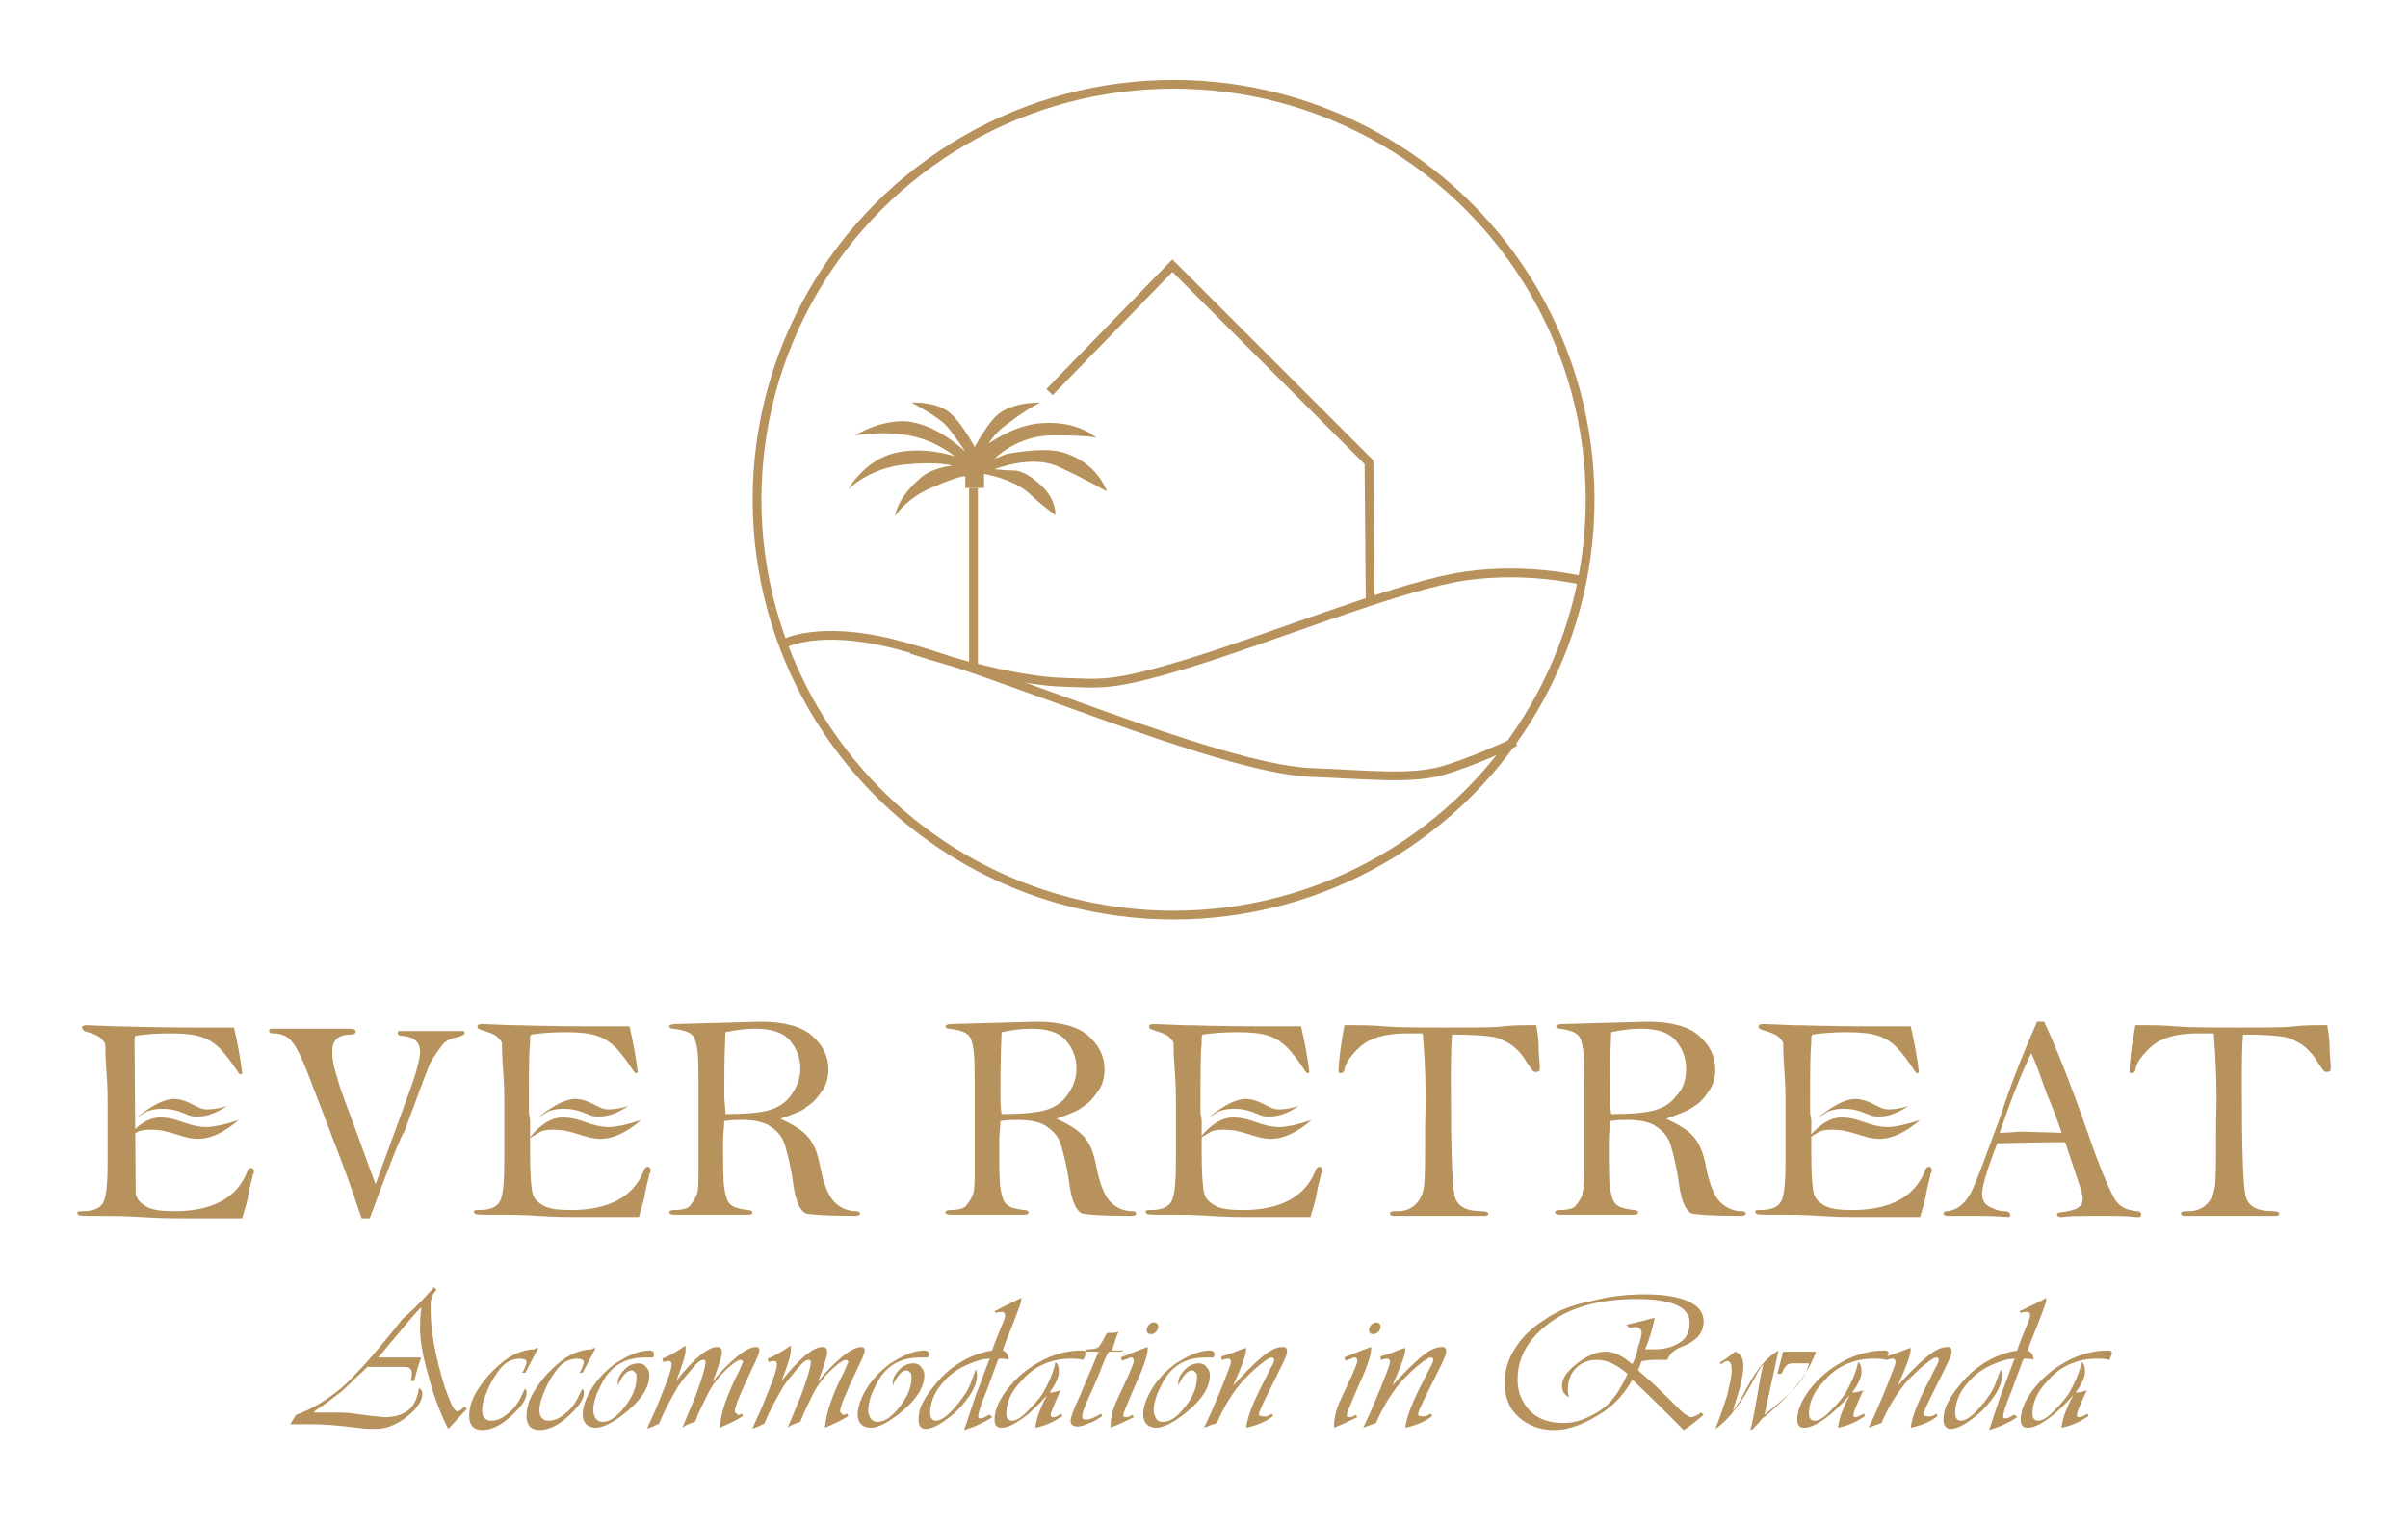 <?xml version="1.0" encoding="utf-8"?>
<!-- Generator: Adobe Illustrator 28.0.0, SVG Export Plug-In . SVG Version: 6.00 Build 0)  -->
<svg version="1.1" id="Layer_1" xmlns="http://www.w3.org/2000/svg" xmlns:xlink="http://www.w3.org/1999/xlink" x="0px" y="0px"
	 viewBox="0 0 205.8 130.3" style="enable-background:new 0 0 205.8 130.3;" xml:space="preserve">
<style type="text/css">
	.st0{fill:#B7925C;}
	.st1{fill:none;stroke:#B7925C;stroke-width:0.75;stroke-miterlimit:10;}
</style>
<g>
	<path class="st0" d="M10.8,97.3c0,0,1.2-1.7,2.7-1.8c1.7-0.1,2.6,0.9,4.4,0.8c1.1-0.1,2.5-0.6,2.5-0.6s-1.6,1.5-3.2,1.6
		c-1.2,0.1-1.9-0.4-3.4-0.7c-1.4-0.2-2,0.1-2,0.1L10.8,97.3z"/>
	<path class="st0" d="M11.7,95.5c0,0,1.8-1.6,3.2-1.6c1.4,0.1,1.9,0.9,2.8,0.9s1.7-0.3,1.7-0.3s-1.2,0.9-2.4,0.9
		c-0.9,0.1-1.2-0.4-2.4-0.6c-1.3-0.2-2.1,0.2-2.1,0.2L11.7,95.5z"/>
</g>
<g>
	<path class="st0" d="M45.2,97.3c0,0,1.2-1.7,2.7-1.8c1.7-0.1,2.6,0.9,4.4,0.8c1.1-0.1,2.5-0.6,2.5-0.6s-1.6,1.5-3.2,1.6
		c-1.2,0.1-1.9-0.4-3.4-0.7c-1.4-0.2-2,0.1-2,0.1L45.2,97.3z"/>
	<path class="st0" d="M46,95.5c0,0,1.8-1.6,3.2-1.6c1.4,0.1,1.9,0.9,2.8,0.9s1.7-0.3,1.7-0.3s-1.2,0.9-2.4,0.9
		c-0.9,0.1-1.2-0.4-2.4-0.6c-1.3-0.2-2.1,0.2-2.1,0.2L46,95.5z"/>
</g>
<g>
	<path class="st0" d="M102.5,97.3c0,0,1.2-1.7,2.7-1.8c1.7-0.1,2.6,0.9,4.4,0.8c1.1-0.1,2.5-0.6,2.5-0.6s-1.6,1.5-3.2,1.6
		c-1.2,0.1-1.9-0.4-3.4-0.7c-1.4-0.2-2,0.1-2,0.1L102.5,97.3z"/>
	<path class="st0" d="M103.3,95.5c0,0,1.8-1.6,3.2-1.6c1.4,0.1,1.9,0.9,2.8,0.9s1.7-0.3,1.7-0.3s-1.2,0.9-2.4,0.9
		c-0.9,0.1-1.2-0.4-2.4-0.6c-1.3-0.2-2.1,0.2-2.1,0.2L103.3,95.5z"/>
</g>
<g>
	<path class="st0" d="M154.5,97.3c0,0,1.2-1.7,2.7-1.8c1.7-0.1,2.6,0.9,4.4,0.8c1.1-0.1,2.5-0.6,2.5-0.6s-1.6,1.5-3.2,1.6
		c-1.2,0.1-1.9-0.4-3.4-0.7c-1.4-0.2-2,0.1-2,0.1L154.5,97.3z"/>
	<path class="st0" d="M155.4,95.5c0,0,1.8-1.6,3.2-1.6c1.4,0.1,1.9,0.9,2.8,0.9c0.9,0,1.7-0.3,1.7-0.3s-1.2,0.9-2.4,0.9
		c-0.9,0.1-1.2-0.4-2.4-0.6c-1.3-0.2-2.1,0.2-2.1,0.2L155.4,95.5z"/>
</g>
<ellipse class="st1" cx="100.3" cy="42.7" rx="35.6" ry="35.5"/>
<polyline class="st1" points="89.7,33.5 100.2,22.7 117,39.5 117.1,51.2 "/>
<path class="st1" d="M67,55c0,0,2.9-1.6,9.3,0c8.5,2.1,27.7,10.6,35.6,11c5,0.2,8.5,0.6,11.2-0.1c2.6-0.7,6.4-2.5,6.4-2.5"/>
<path class="st1" d="M135.2,49.6c0,0-5.3-1.3-11-0.2c-5.7,1.1-16.1,5.3-22.7,7.3c-6.6,2-7.4,1.7-10.7,1.6s-8.6-1.4-12.9-2.8"/>
<line class="st1" x1="83.2" y1="41.7" x2="83.2" y2="56.9"/>
<path class="st0" d="M82.5,41.7l1.6,0v-1.2c0,0,2.5,0.4,3.9,1.7c1.4,1.3,2.2,1.8,2.2,1.8s0.1-1.3-1.2-2.5s-2-1.3-2.5-1.3
	c-0.5,0-1.5-0.1-1.5-0.1s3.2-1.3,5.5-0.2c2.4,1.1,4.1,2.1,4.1,2.1s-0.8-2.6-4-3.4C89,38.2,86,38.8,86,38.8l-1,0.4c0,0,1.9-2,5-2
	c3.1,0,3.7,0.2,3.7,0.2s-1.7-1.6-5.1-1.2c-2.2,0.3-4.1,1.7-4.1,1.7s0.5-0.9,1.5-1.6c1.8-1.4,2.9-1.9,2.9-1.9s-2.8-0.1-4,1.4
	c-0.8,0.9-1.6,2.4-1.6,2.4s-1.3-2.5-2.5-3.2c-1.2-0.7-2.9-0.6-2.9-0.6s2.3,1.2,3,2s1.6,2.2,1.6,2.2s-2.4-2.4-5.1-2.6
	c-2.3-0.1-4.3,1.2-4.3,1.2s2.4-0.4,4.5,0c2.4,0.4,4,1.8,4,1.8s-2.5-0.9-5.1-0.3c-2.6,0.6-4,3.1-4,3.1s1.8-1.8,4.8-2.1
	c3-0.3,4.1,0.1,4.1,0.1s-1.8,0.1-2.9,1.2c-1.9,1.7-2,3.1-2,3.1s1-1.6,3.3-2.5c2.3-1,2.7-0.9,2.7-0.9L82.5,41.7z"/>
<g>
	<path class="st0" d="M11.6,102c0.1,0.5,0.4,0.8,0.9,1.1c0.5,0.3,1.3,0.4,2.4,0.4c3.2,0,5.3-1.1,6.2-3.3c0.1-0.3,0.2-0.4,0.4-0.4
		c0.1,0,0.2,0.1,0.2,0.3c0,0.1,0,0.2-0.1,0.3c0,0.2-0.2,0.7-0.4,1.8c0,0.2-0.2,0.9-0.5,1.9l-5.2,0c-0.7,0-1.8,0-3.3-0.1
		s-2.7-0.1-3.8-0.1c-1.1,0-1.7,0-1.7-0.1c0,0-0.1-0.1-0.1-0.1c0-0.2,0.1-0.2,0.4-0.2c0.9,0,1.5-0.2,1.8-0.7c0.3-0.5,0.4-1.7,0.4-3.6
		l0-2.5l0-2.4c0-0.5,0-1.4-0.1-2.7c-0.1-1.3-0.1-2.1-0.1-2.3c0-0.2-0.2-0.4-0.4-0.6c-0.2-0.2-0.7-0.4-1.4-0.6C7.1,88,7,87.9,7,87.8
		c0-0.1,0.1-0.2,0.4-0.2l2.5,0.1c0.9,0,3.1,0.1,6.6,0.1c2.3,0,3.5,0,3.5,0c0.2,0.9,0.5,2.2,0.7,3.9c0,0.1-0.1,0.1-0.1,0.1
		c-0.1,0-0.1,0-0.2-0.1c-0.6-0.9-1.1-1.6-1.6-2.1c-0.5-0.5-1-0.8-1.6-1s-1.4-0.3-2.7-0.3c-1.2,0-2.2,0.1-2.9,0.2
		c-0.1,0.1-0.1,0.2-0.1,0.5c0,0.1,0,0.2,0,0.3"/>
	<path class="st0" d="M31.6,104.1h-0.7c-0.4-1.2-1-3-1.8-5.1l-2.3-6c-0.7-1.9-1.2-3-1.5-3.5c-0.3-0.5-0.6-0.8-0.8-0.9
		c-0.3-0.2-0.7-0.3-1.2-0.3c-0.2,0-0.3-0.1-0.3-0.2c0-0.2,0.1-0.2,0.3-0.2h6.5c0.4,0,0.6,0.1,0.6,0.2c0,0.2-0.1,0.3-0.4,0.3
		c-1.1,0-1.6,0.5-1.6,1.4c0,0.2,0,0.6,0.1,1.1c0.1,0.5,0.3,1.1,0.5,1.8c0.2,0.7,0.8,2.2,1.6,4.4c0.8,2.2,1.3,3.6,1.5,4.1l2.7-7.4
		c0.8-2.1,1.1-3.4,1.1-3.9c0-0.9-0.5-1.3-1.6-1.4c-0.2,0-0.3-0.1-0.3-0.2c0-0.1,0-0.2,0.1-0.2c0.1,0,0.3,0,0.7,0h4.1
		c0.4,0,0.6,0,0.7,0s0.1,0.1,0.1,0.2c0,0.1-0.2,0.2-0.5,0.3c-0.6,0.1-1.1,0.3-1.4,0.7s-0.6,0.8-0.9,1.3c-0.3,0.5-1,2.5-2.3,6
		C34.1,97.4,33.1,100.1,31.6,104.1z"/>
	<path class="st0" d="M45.3,95.7c0,0.6,0,1.6,0,2.9c0,1.7,0.1,2.9,0.2,3.3c0.1,0.5,0.4,0.8,0.9,1.1c0.5,0.3,1.3,0.4,2.4,0.4
		c3.2,0,5.3-1.1,6.2-3.3c0.1-0.3,0.2-0.4,0.4-0.4c0.1,0,0.2,0.1,0.2,0.3c0,0.1,0,0.2-0.1,0.3c0,0.2-0.2,0.7-0.4,1.8
		c0,0.2-0.2,0.9-0.5,1.9l-5.2,0c-0.7,0-1.8,0-3.3-0.1s-2.7-0.1-3.8-0.1c-1.1,0-1.7,0-1.7-0.1c0,0-0.1-0.1-0.1-0.1
		c0-0.2,0.1-0.2,0.4-0.2c0.9,0,1.5-0.2,1.8-0.7c0.3-0.5,0.4-1.7,0.4-3.6l0-2.5l0-2.4c0-0.5,0-1.4-0.1-2.7c-0.1-1.3-0.1-2.1-0.1-2.3
		c0-0.2-0.2-0.4-0.4-0.6c-0.2-0.2-0.7-0.4-1.4-0.6c-0.2-0.1-0.3-0.1-0.3-0.3c0-0.1,0.1-0.2,0.4-0.2l2.5,0.1c0.9,0,3.1,0.1,6.6,0.1
		c2.3,0,3.5,0,3.5,0c0.2,0.9,0.5,2.2,0.7,3.9c0,0.1-0.1,0.1-0.1,0.1c-0.1,0-0.1,0-0.2-0.1c-0.6-0.9-1.1-1.6-1.6-2.1
		c-0.5-0.5-1-0.8-1.6-1s-1.4-0.3-2.7-0.3c-1.2,0-2.2,0.1-2.9,0.2c-0.1,0.1-0.1,0.2-0.1,0.5c0,0.1,0,0.2,0,0.3
		c-0.1,0.7-0.1,2.5-0.1,5.4c0,0.1,0,0.3,0,0.5"/>
	<path class="st0" d="M66.7,95.6c1.1,0.5,1.9,1,2.4,1.6s0.8,1.4,1,2.5c0.3,1.5,0.7,2.5,1.2,3c0.5,0.5,1.1,0.8,1.9,0.8
		c0.2,0,0.3,0.1,0.3,0.2s-0.1,0.2-0.4,0.2c-2.3,0-3.7-0.1-4.2-0.2c-0.5-0.2-0.9-1-1.1-2.5c-0.2-1.5-0.5-2.6-0.7-3.3
		c-0.2-0.7-0.6-1.2-1.2-1.6c-0.5-0.4-1.4-0.6-2.5-0.6c-0.4,0-0.9,0-1.5,0.1c0,0.5-0.1,1.1-0.1,1.6c0,2.1,0,3.5,0.1,4.1
		c0.1,0.6,0.2,1.1,0.5,1.4c0.3,0.3,0.8,0.4,1.5,0.5c0.3,0,0.4,0.1,0.4,0.2c0,0.2-0.2,0.2-0.5,0.2h-6.1c-0.4,0-0.5-0.1-0.5-0.2
		c0-0.1,0.1-0.2,0.4-0.2c0.6,0,1.1-0.1,1.3-0.3c0.2-0.2,0.4-0.5,0.6-0.9s0.2-1.1,0.2-2.2l0-2.5l0-3.9c0-2,0-3.3-0.1-3.9
		s-0.2-1.1-0.5-1.3c-0.2-0.2-0.7-0.4-1.6-0.5c-0.2,0-0.3-0.1-0.3-0.2c0-0.1,0.2-0.2,0.5-0.2l7.3-0.2c2,0,3.5,0.4,4.4,1.2
		c0.9,0.8,1.4,1.7,1.4,2.9c0,0.7-0.2,1.4-0.6,1.9c-0.4,0.6-0.8,1-1.3,1.3C68.7,94.9,67.8,95.2,66.7,95.6z M62,95.2
		c1.6,0,2.8-0.1,3.6-0.3c0.8-0.2,1.5-0.6,2-1.3s0.8-1.4,0.8-2.3c0-0.9-0.3-1.7-0.9-2.4c-0.6-0.7-1.6-1-3-1c-0.7,0-1.6,0.1-2.5,0.3
		c-0.1,2.3-0.1,4.1-0.1,5.4C61.9,94.1,62,94.6,62,95.2z"/>
	<path class="st0" d="M90.3,95.6c1.1,0.5,1.9,1,2.4,1.6s0.8,1.4,1,2.5c0.3,1.5,0.7,2.5,1.2,3c0.5,0.5,1.1,0.8,1.9,0.8
		c0.2,0,0.3,0.1,0.3,0.2s-0.1,0.2-0.4,0.2c-2.3,0-3.7-0.1-4.2-0.2c-0.5-0.2-0.9-1-1.1-2.5c-0.2-1.5-0.5-2.6-0.7-3.3
		c-0.2-0.7-0.6-1.2-1.2-1.6c-0.5-0.4-1.4-0.6-2.5-0.6c-0.4,0-0.9,0-1.5,0.1c0,0.5-0.1,1.1-0.1,1.6c0,2.1,0,3.5,0.1,4.1
		c0.1,0.6,0.2,1.1,0.5,1.4c0.3,0.3,0.8,0.4,1.5,0.5c0.3,0,0.4,0.1,0.4,0.2c0,0.2-0.2,0.2-0.5,0.2h-6.1c-0.4,0-0.5-0.1-0.5-0.2
		c0-0.1,0.1-0.2,0.4-0.2c0.6,0,1.1-0.1,1.3-0.3c0.2-0.2,0.4-0.5,0.6-0.9s0.2-1.1,0.2-2.2l0-2.5l0-3.9c0-2,0-3.3-0.1-3.9
		s-0.2-1.1-0.5-1.3c-0.2-0.2-0.7-0.4-1.6-0.5c-0.2,0-0.3-0.1-0.3-0.2c0-0.1,0.2-0.2,0.5-0.2l7.3-0.2c2,0,3.5,0.4,4.4,1.2
		c0.9,0.8,1.4,1.7,1.4,2.9c0,0.7-0.2,1.4-0.6,1.9c-0.4,0.6-0.8,1-1.3,1.3C92.2,94.9,91.4,95.2,90.3,95.6z M85.6,95.2
		c1.6,0,2.8-0.1,3.6-0.3c0.8-0.2,1.5-0.6,2-1.3s0.8-1.4,0.8-2.3c0-0.9-0.3-1.7-0.9-2.4c-0.6-0.7-1.6-1-3-1c-0.7,0-1.6,0.1-2.5,0.3
		c-0.1,2.3-0.1,4.1-0.1,5.4C85.5,94.1,85.5,94.6,85.6,95.2z"/>
	<path class="st0" d="M102.7,95.7c0,0.6,0,1.6,0,2.9c0,1.7,0.1,2.9,0.2,3.3c0.1,0.5,0.4,0.8,0.9,1.1c0.5,0.3,1.3,0.4,2.4,0.4
		c3.2,0,5.3-1.1,6.2-3.3c0.1-0.3,0.2-0.4,0.4-0.4c0.1,0,0.2,0.1,0.2,0.3c0,0.1,0,0.2-0.1,0.3c0,0.2-0.2,0.7-0.4,1.8
		c0,0.2-0.2,0.9-0.5,1.9l-5.2,0c-0.7,0-1.8,0-3.3-0.1c-1.4-0.1-2.7-0.1-3.8-0.1c-1.1,0-1.7,0-1.7-0.1s-0.1-0.1-0.1-0.1
		c0-0.2,0.1-0.2,0.4-0.2c0.9,0,1.5-0.2,1.8-0.7c0.3-0.5,0.4-1.7,0.4-3.6l0-2.5l0-2.4c0-0.5,0-1.4-0.1-2.7c-0.1-1.3-0.1-2.1-0.1-2.3
		c0-0.2-0.2-0.4-0.4-0.6c-0.2-0.2-0.7-0.4-1.4-0.6c-0.2-0.1-0.3-0.1-0.3-0.3c0-0.1,0.1-0.2,0.4-0.2l2.5,0.1c0.9,0,3.1,0.1,6.6,0.1
		c2.3,0,3.5,0,3.5,0c0.2,0.9,0.5,2.2,0.7,3.9c0,0.1-0.1,0.1-0.1,0.1c-0.1,0-0.1,0-0.2-0.1c-0.6-0.9-1.1-1.6-1.6-2.1
		c-0.5-0.5-1-0.8-1.6-1s-1.4-0.3-2.7-0.3c-1.2,0-2.2,0.1-2.9,0.2c-0.1,0.1-0.1,0.2-0.1,0.5c0,0.1,0,0.2,0,0.3
		c-0.1,0.7-0.1,2.5-0.1,5.4c0,0.1,0,0.3,0,0.5"/>
	<path class="st0" d="M121.6,88.3c-0.6,0-1.1,0-1.4,0c-1.8,0-3.1,0.4-3.9,1.1c-0.8,0.7-1.3,1.4-1.4,2c0,0.2-0.2,0.3-0.3,0.3
		c-0.1,0-0.2,0-0.2-0.1c0-1,0.2-2.3,0.5-4c0.4,0,0.6,0,0.8,0c0.6,0,1.5,0,2.6,0.1c1.2,0.1,3,0.1,5.4,0.1c2.5,0,4.1,0,4.8-0.1
		c0.7-0.1,1.6-0.1,2.8-0.1c0.1,0.6,0.2,1.2,0.2,1.9c0,0.7,0.1,1.3,0.1,1.6c0,0.1,0,0.1,0,0.2c0,0.2-0.1,0.3-0.3,0.3
		c-0.1,0-0.2,0-0.3-0.1c-0.1-0.1-0.2-0.3-0.5-0.7c-0.4-0.7-0.9-1.2-1.3-1.5c-0.5-0.3-1-0.6-1.6-0.7c-0.6-0.1-1.7-0.2-3.5-0.2
		c-0.1,1.2-0.1,2.7-0.1,4.3c0,5.3,0.1,8.4,0.3,9.4c0.2,1,1,1.4,2.4,1.4c0.3,0,0.5,0.1,0.5,0.2c0,0.2-0.2,0.2-0.5,0.2h-7.6
		c-0.2,0-0.3-0.1-0.3-0.2c0-0.2,0.2-0.2,0.6-0.2c0.7,0,1.2-0.2,1.6-0.6c0.4-0.4,0.6-0.9,0.7-1.5c0.1-0.6,0.1-2.4,0.1-5.4
		C121.9,93.3,121.8,90.8,121.6,88.3z"/>
	<path class="st0" d="M142.4,95.6c1.1,0.5,1.9,1,2.4,1.6s0.8,1.4,1,2.5c0.3,1.5,0.7,2.5,1.2,3c0.5,0.5,1.1,0.8,1.9,0.8
		c0.2,0,0.3,0.1,0.3,0.2s-0.1,0.2-0.4,0.2c-2.3,0-3.7-0.1-4.2-0.2c-0.5-0.2-0.9-1-1.1-2.5c-0.2-1.5-0.5-2.6-0.7-3.3
		c-0.2-0.7-0.6-1.2-1.2-1.6c-0.5-0.4-1.4-0.6-2.5-0.6c-0.4,0-0.9,0-1.5,0.1c0,0.5-0.1,1.1-0.1,1.6c0,2.1,0,3.5,0.1,4.1
		s0.2,1.1,0.5,1.4c0.3,0.3,0.8,0.4,1.5,0.5c0.3,0,0.4,0.1,0.4,0.2c0,0.2-0.2,0.2-0.5,0.2h-6.1c-0.4,0-0.5-0.1-0.5-0.2
		c0-0.1,0.1-0.2,0.4-0.2c0.6,0,1.1-0.1,1.3-0.3c0.2-0.2,0.4-0.5,0.6-0.9c0.1-0.4,0.2-1.1,0.2-2.2l0-2.5l0-3.9c0-2,0-3.3-0.1-3.9
		c-0.1-0.6-0.2-1.1-0.5-1.3c-0.2-0.2-0.7-0.4-1.5-0.5c-0.2,0-0.3-0.1-0.3-0.2c0-0.1,0.2-0.2,0.5-0.2l7.3-0.2c2,0,3.5,0.4,4.4,1.2
		c0.9,0.8,1.4,1.7,1.4,2.9c0,0.7-0.2,1.4-0.6,1.9c-0.4,0.6-0.8,1-1.3,1.3C144.3,94.9,143.5,95.2,142.4,95.6z M137.7,95.2
		c1.6,0,2.8-0.1,3.6-0.3c0.8-0.2,1.5-0.6,2-1.3c0.6-0.6,0.8-1.4,0.8-2.3c0-0.9-0.3-1.7-0.9-2.4c-0.6-0.7-1.6-1-3-1
		c-0.7,0-1.6,0.1-2.5,0.3c-0.1,2.3-0.1,4.1-0.1,5.4C137.6,94.1,137.6,94.6,137.7,95.2z"/>
	<path class="st0" d="M154.8,95.7c0,0.6,0,1.6,0,2.9c0,1.7,0.1,2.9,0.2,3.3c0.1,0.5,0.4,0.8,0.9,1.1c0.5,0.3,1.3,0.4,2.4,0.4
		c3.2,0,5.3-1.1,6.2-3.3c0.1-0.3,0.2-0.4,0.4-0.4c0.1,0,0.2,0.1,0.2,0.3c0,0.1,0,0.2-0.1,0.3c0,0.2-0.2,0.7-0.4,1.8
		c0,0.2-0.2,0.9-0.5,1.9l-5.2,0c-0.7,0-1.8,0-3.3-0.1c-1.4-0.1-2.7-0.1-3.8-0.1c-1.1,0-1.7,0-1.7-0.1s-0.1-0.1-0.1-0.1
		c0-0.2,0.1-0.2,0.4-0.2c0.9,0,1.5-0.2,1.8-0.7c0.3-0.5,0.4-1.7,0.4-3.6l0-2.5l0-2.4c0-0.5,0-1.4-0.1-2.7c-0.1-1.3-0.1-2.1-0.1-2.3
		c0-0.2-0.2-0.4-0.4-0.6c-0.2-0.2-0.7-0.4-1.4-0.6c-0.2-0.1-0.3-0.1-0.3-0.3c0-0.1,0.1-0.2,0.4-0.2l2.5,0.1c0.9,0,3.1,0.1,6.6,0.1
		c2.3,0,3.5,0,3.5,0c0.2,0.9,0.5,2.2,0.7,3.9c0,0.1-0.1,0.1-0.1,0.1c-0.1,0-0.1,0-0.2-0.1c-0.6-0.9-1.1-1.6-1.6-2.1
		c-0.5-0.5-1-0.8-1.6-1s-1.4-0.3-2.7-0.3c-1.2,0-2.2,0.1-2.9,0.2c-0.1,0.1-0.1,0.2-0.1,0.5c0,0.1,0,0.2,0,0.3
		c-0.1,0.7-0.1,2.5-0.1,5.4c0,0.1,0,0.3,0,0.5"/>
	<path class="st0" d="M174.1,87.3h0.6c0.9,1.9,2.2,5.1,3.8,9.7c1,2.9,1.8,4.7,2.2,5.4s1,1,1.9,1.1c0.3,0,0.4,0.1,0.4,0.3
		c0,0.1-0.1,0.2-0.2,0.2l-0.2,0c-0.8-0.1-1.7-0.1-2.9-0.1c-1.8,0-3,0-3.5,0.1c-0.3,0-0.4-0.1-0.4-0.2c0-0.1,0.1-0.2,0.3-0.2
		c0.7-0.1,1.2-0.2,1.5-0.4c0.3-0.2,0.4-0.4,0.4-0.8c0-0.4-0.3-1.2-0.8-2.7l-0.7-2.1c-0.4,0-2.4,0-5.8,0.1c-0.9,2.3-1.3,3.7-1.3,4.3
		c0,0.5,0.2,0.9,0.6,1.1c0.4,0.2,0.8,0.4,1.3,0.4c0.3,0,0.5,0.1,0.5,0.3c0,0.1,0,0.1-0.1,0.2c-1.3-0.1-2.1-0.1-2.4-0.1
		c-1.4,0-2.3,0-2.8,0c-0.3,0-0.4-0.1-0.4-0.2c0-0.1,0.1-0.2,0.3-0.2c1-0.1,1.7-0.8,2.2-1.9s1.3-3.3,2.4-6.3
		C171.9,92.5,173,89.8,174.1,87.3z M173.6,90c-0.8,1.6-1.7,3.9-2.7,6.8c0.9,0,1.5-0.1,1.8-0.1l3.5,0.1c-0.3-0.9-0.7-2-1.3-3.4
		C174.3,91.7,173.9,90.6,173.6,90z"/>
	<path class="st0" d="M189.2,88.3c-0.6,0-1.1,0-1.4,0c-1.8,0-3.1,0.4-3.9,1.1c-0.8,0.7-1.3,1.4-1.4,2c0,0.2-0.2,0.3-0.3,0.3
		c-0.1,0-0.2,0-0.2-0.1c0-1,0.2-2.3,0.5-4c0.4,0,0.6,0,0.8,0c0.6,0,1.5,0,2.6,0.1c1.2,0.1,3,0.1,5.4,0.1c2.5,0,4.1,0,4.8-0.1
		c0.7-0.1,1.6-0.1,2.8-0.1c0.1,0.6,0.2,1.2,0.2,1.9c0,0.7,0.1,1.3,0.1,1.6c0,0.1,0,0.1,0,0.2c0,0.2-0.1,0.3-0.3,0.3
		c-0.1,0-0.2,0-0.3-0.1c-0.1-0.1-0.2-0.3-0.5-0.7c-0.4-0.7-0.9-1.2-1.3-1.5c-0.5-0.3-1-0.6-1.6-0.7c-0.6-0.1-1.7-0.2-3.5-0.2
		c-0.1,1.2-0.1,2.7-0.1,4.3c0,5.3,0.1,8.4,0.3,9.4c0.2,1,1,1.4,2.4,1.4c0.3,0,0.5,0.1,0.5,0.2c0,0.2-0.2,0.2-0.5,0.2h-7.6
		c-0.2,0-0.3-0.1-0.3-0.2c0-0.2,0.2-0.2,0.6-0.2c0.7,0,1.2-0.2,1.6-0.6c0.4-0.4,0.6-0.9,0.7-1.5c0.1-0.6,0.1-2.4,0.1-5.4
		C189.5,93.3,189.4,90.8,189.2,88.3z"/>
</g>
<g>
	<path class="st0" d="M37.1,110l0.2,0.2c-0.2,0.3-0.4,0.5-0.4,0.7c-0.1,0.2-0.1,0.5-0.1,1c0,1.8,0.4,4,1.2,6.6
		c0.5,1.4,0.8,2.1,1.1,2.1c0.1,0,0.3-0.1,0.6-0.4l0.2,0.2l-0.1,0.1c-0.5,0.5-0.9,1-1.3,1.4l-0.2,0.2c-0.7-1.4-1.3-3-1.7-4.6
		c-0.5-1.7-0.7-3-0.7-4.1c0-0.4,0-0.9,0.1-1.5l0-0.2c-0.4,0.4-1.1,1.2-2,2.3c-0.6,0.7-1.1,1.3-1.5,1.8l-0.2,0.2c0.3,0,0.6,0,1,0
		l2.4,0l0.3,0c-0.2,0.5-0.4,1.2-0.6,2h-0.3c0.1-0.3,0.1-0.5,0.1-0.7c0-0.2-0.1-0.3-0.2-0.4c-0.1-0.1-0.4-0.1-0.9-0.1h-1.2l-1.3,0
		l-0.2,0l-0.2,0.2c-1.2,1.1-1.9,1.9-2.4,2.2c-0.4,0.3-1,0.8-1.8,1.3l-0.2,0.2c0.4,0,0.8,0,1.2,0c1,0,1.8,0,2.3,0.1l1.5,0.2
		c0.4,0,0.8,0.1,1.1,0.1c0.8,0,1.5-0.2,2-0.6c0.5-0.4,0.8-1.1,0.9-1.9c0.2,0.1,0.3,0.3,0.3,0.5c0,0.5-0.3,1-0.9,1.6
		c-1,0.9-2,1.4-3.1,1.4c-0.4,0-0.9,0-1.6-0.1c-1.6-0.2-2.9-0.3-3.8-0.3l-1.7,0h-0.2l0.5-0.8c1.4-0.5,2.7-1.3,4-2.4
		c1.2-1.1,2.9-3,5.1-5.8C35.9,111.4,36.6,110.5,37.1,110z"/>
	<path class="st0" d="M46,115.2l-1.1,2.1h-0.3l0.1-0.1c0.2-0.4,0.3-0.7,0.3-0.8c0-0.2-0.2-0.3-0.6-0.3c-0.6,0-1.2,0.3-1.6,0.8
		c-0.4,0.5-0.8,1.1-1.1,1.8c-0.3,0.7-0.5,1.3-0.5,1.8c0,0.6,0.3,0.9,0.8,0.9c0.5,0,0.9-0.2,1.4-0.6c0.5-0.4,0.9-0.9,1.2-1.6l0.2-0.4
		c0,0,0-0.1,0.1-0.1c0.1,0.1,0.1,0.2,0.1,0.3c0,0.5-0.3,1-1,1.7c-1,1-1.9,1.5-2.8,1.5c-0.7,0-1.1-0.4-1.1-1.2c0-0.7,0.2-1.4,0.7-2.2
		c0.5-0.8,1.1-1.5,1.9-2.2c1-0.9,2.1-1.3,3-1.3C45.7,115.2,45.8,115.2,46,115.2z"/>
	<path class="st0" d="M50.9,115.2l-1.1,2.1h-0.3l0.1-0.1c0.2-0.4,0.3-0.7,0.3-0.8c0-0.2-0.2-0.3-0.6-0.3c-0.6,0-1.2,0.3-1.6,0.8
		c-0.4,0.5-0.8,1.1-1.1,1.8c-0.3,0.7-0.5,1.3-0.5,1.8c0,0.6,0.3,0.9,0.8,0.9c0.5,0,0.9-0.2,1.4-0.6c0.5-0.4,0.9-0.9,1.2-1.6l0.2-0.4
		c0,0,0-0.1,0.1-0.1c0.1,0.1,0.1,0.2,0.1,0.3c0,0.5-0.3,1-1,1.7c-1,1-1.9,1.5-2.8,1.5c-0.7,0-1.1-0.4-1.1-1.2c0-0.7,0.2-1.4,0.7-2.2
		c0.5-0.8,1.1-1.5,1.9-2.2c1-0.9,2.1-1.3,3-1.3C50.6,115.2,50.7,115.2,50.9,115.2z"/>
	<path class="st0" d="M55.8,116c-0.3,0-0.5,0-0.7,0c-1.4,0-2.5,0.5-3.3,1.6c-0.3,0.4-0.5,0.9-0.8,1.5c-0.2,0.6-0.3,1-0.3,1.4
		c0,0.3,0.1,0.5,0.2,0.7c0.2,0.2,0.3,0.3,0.6,0.3c0.6,0,1.2-0.4,1.9-1.3c0.7-0.9,1-1.7,1-2.5c0-0.2,0-0.3-0.1-0.4
		c-0.1-0.1-0.2-0.2-0.3-0.2c-0.4,0-0.8,0.4-1.2,1.3c0-0.1,0-0.2,0-0.3c0-0.3,0.2-0.7,0.6-1.1c0.4-0.4,0.8-0.5,1.2-0.5
		c0.2,0,0.5,0.1,0.6,0.3c0.2,0.2,0.3,0.4,0.3,0.7c0,1-0.6,2-1.9,3.1c-1.1,0.9-2,1.4-2.7,1.4c-0.3,0-0.6-0.1-0.8-0.3
		c-0.2-0.2-0.3-0.5-0.3-0.8c0-0.7,0.3-1.5,0.8-2.3c0.5-0.8,1.2-1.5,2-2.1c0.5-0.3,1-0.6,1.5-0.8s1-0.3,1.4-0.3
		c0.2,0,0.4,0.1,0.4,0.3C55.9,115.7,55.9,115.9,55.8,116z"/>
	<path class="st0" d="M63.4,120.8l0.1,0.2c-0.6,0.4-1.3,0.7-2,1c0.1-1.2,0.6-2.8,1.7-4.9l0.2-0.5c0-0.1,0.1-0.1,0.1-0.2
		c0-0.1-0.1-0.2-0.2-0.2c-0.2,0-0.7,0.3-1.4,1c-0.5,0.5-1,1.1-1.4,1.9c-0.4,0.8-0.8,1.6-1.1,2.4c-0.3,0.1-0.7,0.2-1.1,0.5l0.1-0.2
		l0.5-1.2c0.4-0.9,0.7-1.7,1-2.6c0.3-0.9,0.4-1.4,0.4-1.6c0-0.2-0.1-0.2-0.2-0.2c-0.2,0-0.5,0.2-0.9,0.7s-0.8,0.9-1.2,1.5
		c-0.6,1-1.2,2.1-1.7,3.3c-0.1,0-0.1,0-0.1,0l-0.4,0.2c-0.2,0.1-0.4,0.1-0.5,0.2c0.1-0.3,0.4-0.9,0.8-1.8l0.6-1.5
		c0.5-1.2,0.7-1.9,0.7-2.2c0-0.2-0.1-0.3-0.2-0.3c-0.1,0-0.3,0-0.5,0.1l-0.1-0.3c0.5-0.2,1.1-0.5,1.8-1l0.2-0.1c0,0.1,0,0.2,0,0.3
		c0,0.5-0.3,1.4-0.8,2.7c1.5-1.9,2.7-2.9,3.5-2.9c0.2,0,0.4,0.1,0.4,0.4c0,0.4-0.3,1.3-0.8,2.6c0.6-0.8,1.3-1.5,2-2.1
		c0.7-0.6,1.3-0.9,1.7-0.9c0.2,0,0.3,0.1,0.3,0.3c0,0.2-0.2,0.7-0.6,1.5c-1,2.1-1.5,3.3-1.5,3.7c0,0.1,0.1,0.2,0.2,0.2
		C63,121,63.2,120.9,63.4,120.8z"/>
	<path class="st0" d="M72.4,120.8l0.1,0.2c-0.6,0.4-1.3,0.7-2,1c0.1-1.2,0.6-2.8,1.7-4.9l0.2-0.5c0-0.1,0.1-0.1,0.1-0.2
		c0-0.1-0.1-0.2-0.2-0.2c-0.2,0-0.7,0.3-1.4,1c-0.5,0.5-1,1.1-1.4,1.9c-0.4,0.8-0.8,1.6-1.1,2.4c-0.3,0.1-0.7,0.2-1.1,0.5l0.1-0.2
		l0.5-1.2c0.4-0.9,0.7-1.7,1-2.6c0.3-0.9,0.4-1.4,0.4-1.6c0-0.2-0.1-0.2-0.2-0.2c-0.2,0-0.5,0.2-0.9,0.7s-0.8,0.9-1.2,1.5
		c-0.6,1-1.2,2.1-1.7,3.3c-0.1,0-0.1,0-0.1,0l-0.4,0.2c-0.2,0.1-0.4,0.1-0.5,0.2c0.1-0.3,0.4-0.9,0.8-1.8l0.6-1.5
		c0.5-1.2,0.7-1.9,0.7-2.2c0-0.2-0.1-0.3-0.2-0.3c-0.1,0-0.3,0-0.5,0.1l-0.1-0.3c0.5-0.2,1.1-0.5,1.8-1l0.2-0.1c0,0.1,0,0.2,0,0.3
		c0,0.5-0.3,1.4-0.8,2.7c1.5-1.9,2.7-2.9,3.5-2.9c0.2,0,0.4,0.1,0.4,0.4c0,0.4-0.3,1.3-0.8,2.6c0.6-0.8,1.3-1.5,2-2.1
		c0.7-0.6,1.3-0.9,1.7-0.9c0.2,0,0.3,0.1,0.3,0.3c0,0.2-0.2,0.7-0.6,1.5c-1,2.1-1.5,3.3-1.5,3.7c0,0.1,0.1,0.2,0.2,0.2
		C72,121,72.1,120.9,72.4,120.8z"/>
	<path class="st0" d="M79.3,116c-0.3,0-0.5,0-0.7,0c-1.4,0-2.5,0.5-3.3,1.6c-0.3,0.4-0.5,0.9-0.8,1.5c-0.2,0.6-0.3,1-0.3,1.4
		c0,0.3,0.1,0.5,0.2,0.7c0.2,0.2,0.3,0.3,0.6,0.3c0.6,0,1.2-0.4,1.9-1.3c0.7-0.9,1-1.7,1-2.5c0-0.2,0-0.3-0.1-0.4
		c-0.1-0.1-0.2-0.2-0.3-0.2c-0.4,0-0.8,0.4-1.2,1.3c0-0.1,0-0.2,0-0.3c0-0.3,0.2-0.7,0.6-1.1c0.4-0.4,0.8-0.5,1.2-0.5
		c0.2,0,0.5,0.1,0.6,0.3c0.2,0.2,0.3,0.4,0.3,0.7c0,1-0.6,2-1.9,3.1c-1.1,0.9-2,1.4-2.7,1.4c-0.3,0-0.6-0.1-0.8-0.3
		c-0.2-0.2-0.3-0.5-0.3-0.8c0-0.7,0.3-1.5,0.8-2.3c0.5-0.8,1.2-1.5,2-2.1c0.5-0.3,1-0.6,1.5-0.8s1-0.3,1.4-0.3
		c0.2,0,0.4,0.1,0.4,0.3C79.4,115.7,79.4,115.9,79.3,116z"/>
	<path class="st0" d="M87.3,110.9c0,0.4-0.3,1.1-0.8,2.4l-0.6,1.5l-0.2,0.6c0.3,0.1,0.5,0.4,0.5,0.8c-0.2-0.1-0.5-0.1-0.8-0.1
		l-0.1,0.1l-1,2.7c-0.5,1.2-0.7,1.9-0.7,2.1c0,0.2,0.1,0.2,0.2,0.2c0.2,0,0.4-0.1,0.7-0.3c0,0,0,0,0.1,0l0.2,0.2
		c-0.6,0.4-1.4,0.8-2.4,1.1l0.1-0.3c0.2-0.6,0.5-1.5,0.8-2.4c0.1-0.3,0.2-0.6,0.3-0.8l0.9-2.4l0.1-0.2c-0.6,0-1.2,0.2-1.9,0.5
		c-0.7,0.3-1.3,0.7-1.8,1.2c-0.9,0.9-1.4,1.9-1.4,2.9c0,0.5,0.2,0.7,0.5,0.7c0.3,0,0.7-0.2,1.2-0.7c0.5-0.5,0.9-1,1.3-1.6
		c0.4-0.6,0.6-1.3,0.9-2.1c0.1,0.2,0.1,0.4,0.1,0.6c0,0.4-0.2,1-0.6,1.6c-0.4,0.6-0.9,1.2-1.5,1.7c-1,0.8-1.7,1.2-2.3,1.2
		c-0.4,0-0.6-0.3-0.6-0.8c0-0.4,0.1-1,0.4-1.5c0.3-0.6,0.7-1.1,1.2-1.7c1.3-1.5,2.9-2.4,4.7-2.7l0.2-0.6l0.6-1.5
		c0.2-0.4,0.3-0.7,0.3-0.9c0-0.2-0.1-0.3-0.3-0.3c-0.1,0-0.3,0-0.5,0.1l-0.1-0.2l0.1,0C86,111.5,86.7,111.2,87.3,110.9z"/>
	<path class="st0" d="M90.7,120.8l0.1,0.2c-0.6,0.4-1.3,0.8-2.3,1c0-0.5,0.3-1.5,1-2.8c-0.7,0.8-1.4,1.5-2.1,2
		c-0.7,0.5-1.3,0.8-1.8,0.8c-0.4,0-0.6-0.2-0.6-0.7c0-0.8,0.4-1.7,1.1-2.6c0.7-0.9,1.6-1.7,2.7-2.3c1.2-0.7,2.5-1,3.7-1
		c0.2,0,0.3,0.1,0.3,0.2c0,0.1-0.1,0.3-0.2,0.6c-0.4-0.1-0.7-0.1-1.1-0.1c-1.6,0-3.1,0.6-4.2,1.9c-0.9,0.9-1.3,1.9-1.3,2.8
		c0,0.4,0.2,0.6,0.5,0.6c0.3,0,0.7-0.2,1.2-0.7c0.5-0.5,1-1,1.4-1.6c0.5-0.9,0.9-1.7,1.1-2.7c0.2,0.1,0.3,0.4,0.3,0.8
		c0,0.5-0.3,1.1-0.8,1.8c0.3,0,0.6-0.1,1-0.2l-0.1,0.1c-0.5,1.1-0.8,1.8-0.8,2c0,0.2,0.1,0.2,0.2,0.2
		C90.2,121.1,90.4,121,90.7,120.8z"/>
	<path class="st0" d="M96,115.3l-0.1,0.2h-1.1l-0.1,0.1c-0.1,0.2-0.4,0.8-0.8,1.9c-0.2,0.4-0.4,1-0.8,1.8c-0.4,0.9-0.6,1.4-0.6,1.7
		s0.1,0.3,0.4,0.3c0.3,0,0.7-0.2,1.2-0.5l0.1,0.2c-0.3,0.2-0.7,0.5-1.1,0.6c-0.4,0.2-0.8,0.3-1,0.3c-0.4,0-0.6-0.2-0.6-0.5
		c0-0.2,0.2-0.9,0.7-1.9l0.8-1.9c0.5-1.1,0.7-1.7,0.8-1.9l0.1-0.2h-1.1l0.1-0.2H93c0.5,0,0.8-0.1,0.9-0.2s0.4-0.6,0.7-1.2
		c0.1,0,0.1,0,0.2,0c0.3,0,0.5,0,0.8-0.1c-0.1,0.2-0.2,0.4-0.3,0.8l-0.2,0.6l-0.1,0.2H96z"/>
	<path class="st0" d="M98.1,115.1L98.1,115.1c0,0.6-0.3,1.6-1,3.1l-0.6,1.4c-0.3,0.7-0.5,1.2-0.5,1.3c0,0.2,0.1,0.2,0.3,0.2
		c0.1,0,0.3-0.1,0.5-0.2l0.1,0.2c-0.8,0.4-1.5,0.7-2,0.9c0-0.5,0.1-1,0.2-1.4c0.1-0.4,0.4-1.1,0.9-2.1c0.6-1.3,0.9-2,0.9-2.2
		c0-0.2-0.1-0.3-0.2-0.3c-0.1,0-0.2,0-0.3,0.1l-0.3,0.1c0,0-0.1,0-0.2,0.1l-0.1-0.3l0.2-0.1c0.6-0.2,1.2-0.5,1.8-0.7L98.1,115.1z
		 M98.6,113c0.2,0,0.4,0.1,0.4,0.4c0,0.1-0.1,0.3-0.2,0.4c-0.1,0.1-0.2,0.2-0.4,0.2c-0.3,0-0.4-0.1-0.4-0.4c0-0.1,0.1-0.3,0.2-0.4
		C98.3,113.1,98.4,113,98.6,113z"/>
	<path class="st0" d="M103.7,116c-0.3,0-0.5,0-0.7,0c-1.4,0-2.5,0.5-3.3,1.6c-0.3,0.4-0.5,0.9-0.8,1.5c-0.2,0.6-0.3,1-0.3,1.4
		c0,0.3,0.1,0.5,0.2,0.7s0.3,0.3,0.6,0.3c0.6,0,1.2-0.4,1.9-1.3c0.7-0.9,1-1.7,1-2.5c0-0.2,0-0.3-0.1-0.4c-0.1-0.1-0.2-0.2-0.3-0.2
		c-0.4,0-0.8,0.4-1.2,1.3c0-0.1,0-0.2,0-0.3c0-0.3,0.2-0.7,0.6-1.1s0.8-0.5,1.2-0.5c0.2,0,0.5,0.1,0.6,0.3c0.2,0.2,0.3,0.4,0.3,0.7
		c0,1-0.6,2-1.9,3.1c-1.1,0.9-2,1.4-2.7,1.4c-0.3,0-0.6-0.1-0.8-0.3c-0.2-0.2-0.3-0.5-0.3-0.8c0-0.7,0.3-1.5,0.8-2.3
		c0.5-0.8,1.2-1.5,2-2.1c0.5-0.3,1-0.6,1.5-0.8s1-0.3,1.4-0.3c0.2,0,0.4,0.1,0.4,0.3C103.8,115.7,103.8,115.9,103.7,116z"/>
	<path class="st0" d="M108.7,120.8l0.1,0.2c-0.6,0.5-1.4,0.8-2.3,1c0.1-0.9,0.6-2.2,1.6-4.1l0.5-1c0.2-0.3,0.3-0.6,0.3-0.7
		c0-0.1-0.1-0.2-0.2-0.2c-0.2,0-0.5,0.2-1,0.6c-0.5,0.4-0.9,0.8-1.4,1.3c-0.9,1-1.7,2.3-2.3,3.7c-0.3,0.1-0.6,0.2-1.1,0.4
		c0.5-1,1-2.2,1.5-3.4c0.5-1.3,0.8-2,0.8-2.2c0-0.2-0.1-0.3-0.2-0.3c-0.1,0-0.3,0-0.5,0.1c0,0-0.1,0-0.1,0l0-0.3
		c0.8-0.2,1.4-0.5,2-0.7l0.1,0c0,0.1,0,0.1,0,0.1c0,0.5-0.4,1.5-1.1,3.1l-0.1,0.2l0.1-0.2c0.9-1,1.7-1.8,2.4-2.4
		c0.7-0.6,1.3-0.9,1.8-0.9c0.3,0,0.4,0.1,0.4,0.4c0,0.3-0.4,1.1-1.1,2.5c-0.8,1.6-1.3,2.6-1.3,2.8c0,0.2,0.1,0.2,0.2,0.2
		C108.2,121.1,108.4,121,108.7,120.8L108.7,120.8z"/>
	<path class="st0" d="M117.2,115.1L117.2,115.1c0,0.6-0.3,1.6-1,3.1l-0.6,1.4c-0.3,0.7-0.5,1.2-0.5,1.3c0,0.2,0.1,0.2,0.3,0.2
		c0.1,0,0.3-0.1,0.5-0.2l0.1,0.2c-0.8,0.4-1.5,0.7-2,0.9c0-0.5,0.1-1,0.2-1.4c0.1-0.4,0.4-1.1,0.9-2.1c0.6-1.3,0.9-2,0.9-2.2
		c0-0.2-0.1-0.3-0.2-0.3c-0.1,0-0.2,0-0.3,0.1l-0.3,0.1c0,0-0.1,0-0.2,0.1l-0.1-0.3l0.2-0.1c0.6-0.2,1.2-0.5,1.8-0.7L117.2,115.1z
		 M117.6,113c0.2,0,0.4,0.1,0.4,0.4c0,0.1-0.1,0.3-0.2,0.4s-0.2,0.2-0.4,0.2c-0.3,0-0.4-0.1-0.4-0.4c0-0.1,0.1-0.3,0.2-0.4
		S117.5,113,117.6,113z"/>
	<path class="st0" d="M122.3,120.8l0.1,0.2c-0.6,0.5-1.4,0.8-2.3,1c0.1-0.9,0.6-2.2,1.6-4.1l0.5-1c0.2-0.3,0.3-0.6,0.3-0.7
		c0-0.1-0.1-0.2-0.2-0.2c-0.2,0-0.5,0.2-1,0.6c-0.5,0.4-0.9,0.8-1.4,1.3c-0.9,1-1.7,2.3-2.3,3.7c-0.3,0.1-0.6,0.2-1.1,0.4
		c0.5-1,1-2.2,1.5-3.4c0.5-1.3,0.8-2,0.8-2.2c0-0.2-0.1-0.3-0.2-0.3c-0.1,0-0.3,0-0.5,0.1c0,0-0.1,0-0.1,0l0-0.3
		c0.8-0.2,1.4-0.5,2-0.7l0.1,0c0,0.1,0,0.1,0,0.1c0,0.5-0.4,1.5-1.1,3.1l-0.1,0.2l0.1-0.2c0.9-1,1.7-1.8,2.4-2.4
		c0.7-0.6,1.3-0.9,1.8-0.9c0.3,0,0.4,0.1,0.4,0.4c0,0.3-0.4,1.1-1.1,2.5c-0.8,1.6-1.3,2.6-1.3,2.8c0,0.2,0.1,0.2,0.2,0.2
		C121.7,121.1,121.9,121,122.3,120.8L122.3,120.8z"/>
	<path class="st0" d="M140.3,116.3l-0.3,0.8c0.7,0.6,1.5,1.3,2.3,2.1l0.7,0.7c0.5,0.5,0.9,0.9,1.1,1c0.2,0.1,0.3,0.2,0.4,0.2
		c0.2,0,0.5-0.1,0.9-0.4l0.2,0.2c-0.6,0.5-1.2,1-1.7,1.3l-0.3-0.3c-1.8-1.8-3.1-3.1-4.1-4c-0.6,1.1-1.4,2-2.4,2.7
		c-1.5,1-2.9,1.6-4.3,1.6c-1.2,0-2.2-0.4-3-1.1s-1.2-1.7-1.2-2.9c0-1.1,0.3-2.1,0.9-3c0.6-1,1.5-1.8,2.6-2.5c1-0.7,2.3-1.2,3.8-1.5
		c1.5-0.4,3-0.6,4.7-0.6c1.6,0,2.8,0.2,3.7,0.6c0.9,0.4,1.3,1,1.3,1.7c0,1-0.6,1.7-1.9,2.2c-0.6,0.2-1,0.6-1.2,1.1
		c-0.4,0-0.8,0-1.2,0C140.9,116.2,140.6,116.3,140.3,116.3z M139,113.2c0.9-0.2,1.7-0.4,2.4-0.6l0,0.1c-0.2,1-0.5,1.9-0.8,2.6
		c0.3,0,0.5,0,0.7,0c1,0,1.7-0.2,2.3-0.6c0.6-0.4,0.8-1,0.8-1.7c0-1.3-1.5-2-4.5-2c-3.4,0-6,0.8-7.8,2.3c-1.6,1.3-2.4,2.8-2.4,4.6
		c0,1.1,0.4,2,1.1,2.7s1.7,1,2.8,1c0.6,0,1.2-0.1,1.9-0.4s1.2-0.6,1.7-1c0.7-0.6,1.3-1.5,1.9-2.8c-0.9-0.8-1.8-1.2-2.6-1.2
		c-0.7,0-1.3,0.2-1.8,0.7s-0.7,1.1-0.7,1.8c0,0.2,0,0.4,0.1,0.7c-0.4-0.2-0.6-0.5-0.6-1c0-0.6,0.4-1.2,1.3-1.9c0.9-0.7,1.7-1,2.4-1
		c0.6,0,1.1,0.2,1.7,0.6l0.5,0.4c0,0,0.1,0,0.1,0.1c0.2-0.4,0.4-0.9,0.5-1.5c0.2-0.6,0.3-1,0.3-1.2c0-0.3-0.2-0.5-0.5-0.5
		c-0.1,0-0.3,0-0.5,0.1L139,113.2z"/>
	<path class="st0" d="M152.4,115.5h2.8c-0.6,1.7-1.7,3.2-3.4,4.7l-0.9,0.8c-0.2,0.1-0.4,0.3-0.6,0.6l-0.5,0.5c0,0-0.1,0.1-0.2,0.1
		l0.1-0.4c0.2-0.8,0.3-1.6,0.5-2.6c0.2-1.3,0.4-2.2,0.5-2.6c-0.2,0.2-0.4,0.5-0.6,0.9c-1.2,2.3-2.3,3.8-3.5,4.6c0.4-1,0.7-1.9,1-2.8
		c0.2-0.9,0.4-1.7,0.4-2.2c0-0.5-0.1-0.8-0.4-0.8c-0.1,0-0.3,0.1-0.5,0.3l-0.1-0.2l0.2-0.1c0.5-0.3,0.8-0.6,1.1-0.8
		c0.5,0.2,0.7,0.6,0.7,1.2c0,0.8-0.3,2-0.8,3.5l-0.1,0.4c0.2-0.3,0.4-0.6,0.6-0.9l0.7-1.3c0.8-1.5,1.7-2.5,2.6-3l-1.2,5.5
		c0.1-0.1,0.5-0.4,1.2-1c1.5-1.2,2.4-2.3,2.6-3.4h-1.1h-0.3c-0.3,0-0.5,0.1-0.7,0.4l-0.2,0.4c0,0,0,0.1-0.1,0.1h-0.3L152.4,115.5z"
		/>
	<path class="st0" d="M159.3,120.8l0.1,0.2c-0.6,0.4-1.3,0.8-2.3,1c0-0.5,0.3-1.5,1-2.8c-0.7,0.8-1.4,1.5-2.1,2
		c-0.7,0.5-1.3,0.8-1.8,0.8c-0.4,0-0.6-0.2-0.6-0.7c0-0.8,0.4-1.7,1.1-2.6c0.7-0.9,1.6-1.7,2.7-2.3c1.2-0.7,2.5-1,3.7-1
		c0.2,0,0.3,0.1,0.3,0.2c0,0.1-0.1,0.3-0.2,0.6c-0.4-0.1-0.7-0.1-1.1-0.1c-1.6,0-3.1,0.6-4.2,1.9c-0.9,0.9-1.3,1.9-1.3,2.8
		c0,0.4,0.2,0.6,0.5,0.6c0.3,0,0.7-0.2,1.2-0.7c0.5-0.5,1-1,1.4-1.6c0.5-0.9,0.9-1.7,1.1-2.7c0.2,0.1,0.3,0.4,0.3,0.8
		c0,0.5-0.3,1.1-0.8,1.8c0.3,0,0.6-0.1,1-0.2l-0.1,0.1c-0.5,1.1-0.8,1.8-0.8,2c0,0.2,0.1,0.2,0.2,0.2
		C158.7,121.1,158.9,121,159.3,120.8z"/>
	<path class="st0" d="M165.5,120.8l0.1,0.2c-0.6,0.5-1.4,0.8-2.3,1c0.1-0.9,0.6-2.2,1.6-4.1l0.5-1c0.2-0.3,0.3-0.6,0.3-0.7
		c0-0.1-0.1-0.2-0.2-0.2c-0.2,0-0.5,0.2-1,0.6c-0.5,0.4-0.9,0.8-1.4,1.3c-0.9,1-1.7,2.3-2.3,3.7c-0.3,0.1-0.6,0.2-1.1,0.4
		c0.5-1,1-2.2,1.5-3.4c0.5-1.3,0.8-2,0.8-2.2c0-0.2-0.1-0.3-0.2-0.3c-0.1,0-0.3,0-0.5,0.1c0,0-0.1,0-0.1,0l0-0.3
		c0.8-0.2,1.4-0.5,2-0.7l0.1,0c0,0.1,0,0.1,0,0.1c0,0.5-0.4,1.5-1.1,3.1l-0.1,0.2l0.1-0.2c0.9-1,1.7-1.8,2.4-2.4
		c0.7-0.6,1.3-0.9,1.8-0.9c0.3,0,0.4,0.1,0.4,0.4c0,0.3-0.4,1.1-1.1,2.5c-0.8,1.6-1.3,2.6-1.3,2.8c0,0.2,0.1,0.2,0.2,0.2
		C165,121.1,165.2,121,165.5,120.8L165.5,120.8z"/>
	<path class="st0" d="M174.9,110.9c0,0.4-0.3,1.1-0.8,2.4l-0.6,1.5l-0.2,0.6c0.3,0.1,0.5,0.4,0.5,0.8c-0.2-0.1-0.5-0.1-0.8-0.1
		l-0.1,0.1l-1,2.7c-0.5,1.2-0.7,1.9-0.7,2.1c0,0.2,0.1,0.2,0.2,0.2c0.2,0,0.4-0.1,0.7-0.3c0,0,0,0,0.1,0l0.2,0.2
		c-0.6,0.4-1.4,0.8-2.4,1.1l0.1-0.3c0.2-0.6,0.5-1.5,0.8-2.4c0.1-0.3,0.2-0.6,0.3-0.8l0.9-2.4l0.1-0.2c-0.6,0-1.2,0.2-1.9,0.5
		c-0.7,0.3-1.3,0.7-1.8,1.2c-0.9,0.9-1.4,1.9-1.4,2.9c0,0.5,0.2,0.7,0.5,0.7c0.3,0,0.7-0.2,1.2-0.7c0.5-0.5,0.9-1,1.3-1.6
		c0.4-0.6,0.6-1.3,0.9-2.1c0.1,0.2,0.1,0.4,0.1,0.6c0,0.4-0.2,1-0.6,1.6c-0.4,0.6-0.9,1.2-1.5,1.7c-1,0.8-1.7,1.2-2.3,1.2
		c-0.4,0-0.6-0.3-0.6-0.8c0-0.4,0.1-1,0.4-1.5c0.3-0.6,0.7-1.1,1.2-1.7c1.3-1.5,2.9-2.4,4.7-2.7l0.2-0.6l0.6-1.5
		c0.2-0.4,0.3-0.7,0.3-0.9c0-0.2-0.1-0.3-0.3-0.3c-0.1,0-0.3,0-0.5,0.1l-0.1-0.2l0.1,0C173.7,111.5,174.4,111.2,174.9,110.9z"/>
	<path class="st0" d="M178.4,120.8l0.1,0.2c-0.6,0.4-1.3,0.8-2.3,1c0-0.5,0.3-1.5,1-2.8c-0.7,0.8-1.4,1.5-2.1,2
		c-0.7,0.5-1.3,0.8-1.8,0.8c-0.4,0-0.6-0.2-0.6-0.7c0-0.8,0.4-1.7,1.1-2.6c0.7-0.9,1.6-1.7,2.7-2.3c1.2-0.7,2.5-1,3.7-1
		c0.2,0,0.3,0.1,0.3,0.2c0,0.1-0.1,0.3-0.2,0.6c-0.4-0.1-0.7-0.1-1.1-0.1c-1.6,0-3.1,0.6-4.2,1.9c-0.9,0.9-1.3,1.9-1.3,2.8
		c0,0.4,0.2,0.6,0.5,0.6c0.3,0,0.7-0.2,1.2-0.7c0.5-0.5,1-1,1.4-1.6c0.5-0.9,0.9-1.7,1.1-2.7c0.2,0.1,0.3,0.4,0.3,0.8
		c0,0.5-0.3,1.1-0.8,1.8c0.3,0,0.6-0.1,1-0.2l-0.1,0.1c-0.5,1.1-0.8,1.8-0.8,2c0,0.2,0.1,0.2,0.2,0.2
		C177.8,121.1,178.1,121,178.4,120.8z"/>
</g>
</svg>
